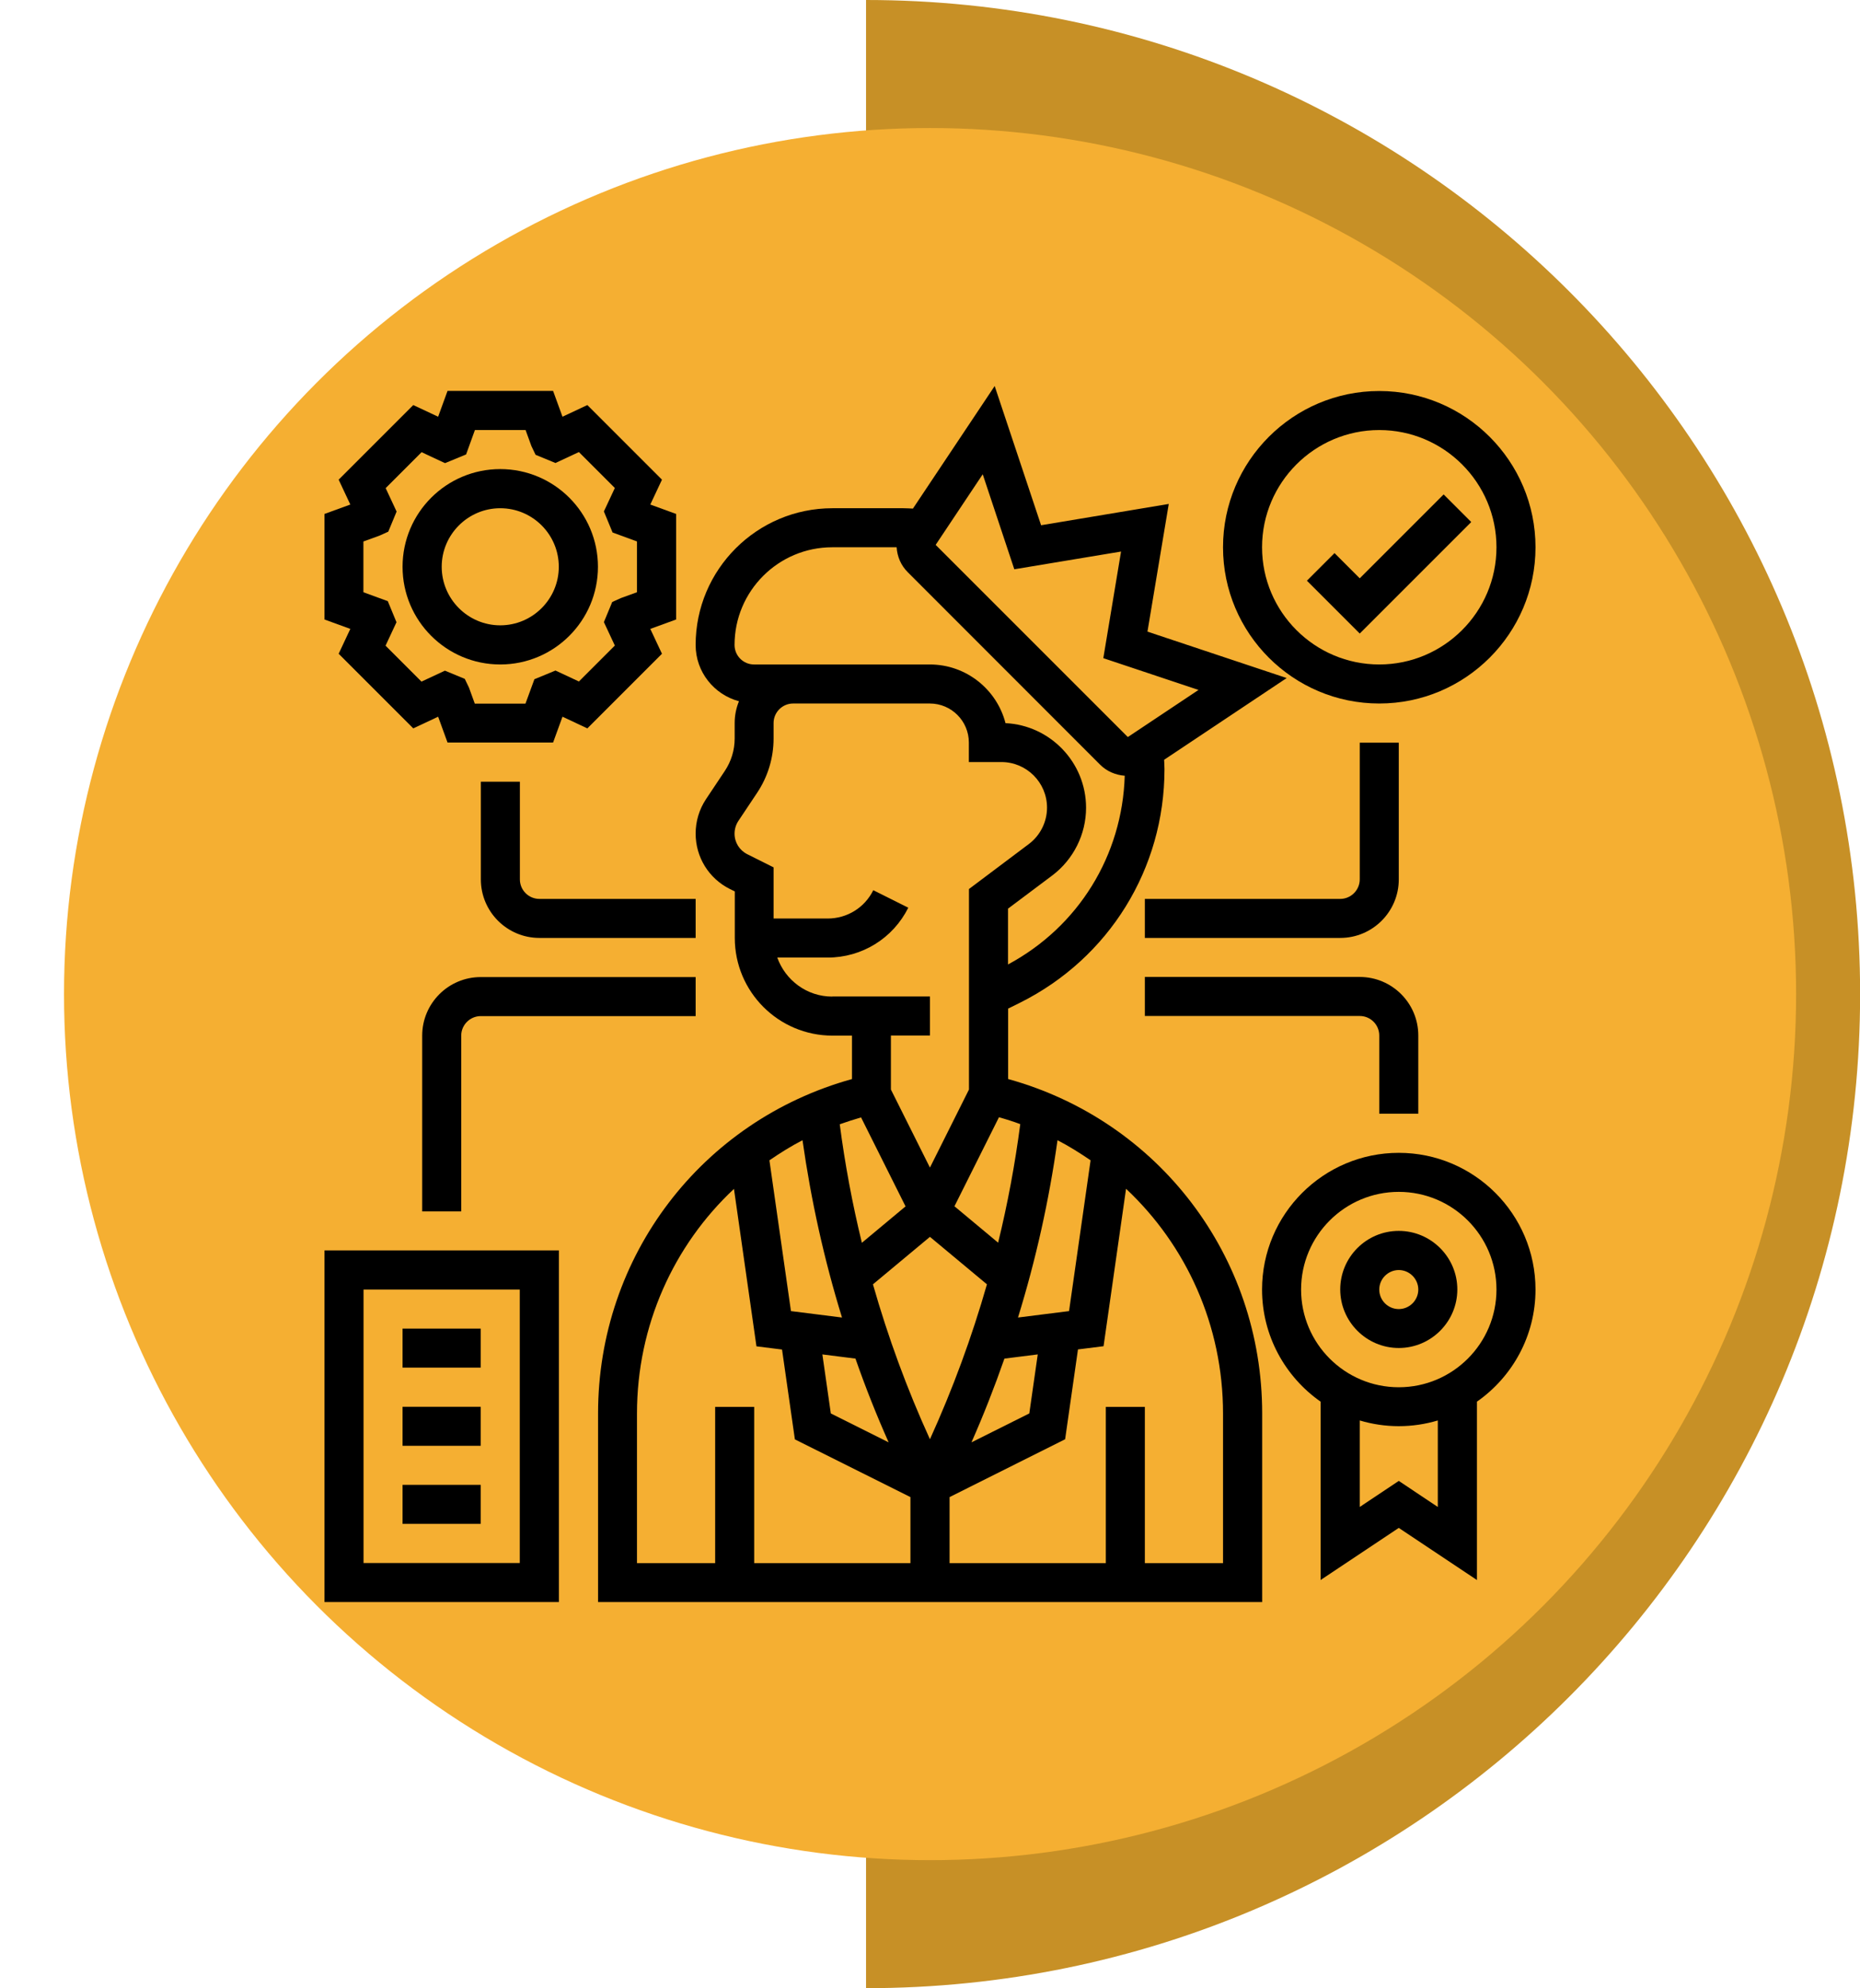 <?xml version="1.0" encoding="UTF-8"?>
<svg id="Layer_1" data-name="Layer 1" xmlns="http://www.w3.org/2000/svg" viewBox="0 0 156.31 167.07">
  <path d="m72.78,0c46.14,0,83.54,37.4,83.54,83.54s-37.4,83.54-83.54,83.54V0Z" style="fill: #c79026; stroke-width: 0px;"/>
  <circle cx="78.16" cy="83.54" r="72.78" style="fill: #f5af32; stroke-width: 0px;"/>
  <g>
    <path d="m84.72,90.68v-5.92l1.01-.5c7.48-3.74,12.13-11.26,12.13-19.62,0-.27-.02-.53-.03-.79l10.3-6.87-11.7-3.9,1.79-10.73-10.73,1.79-3.9-11.7-6.87,10.3c-.26-.01-.52-.03-.79-.03h-5.98c-6.33,0-11.49,5.15-11.49,11.49,0,2.27,1.55,4.17,3.64,4.73-.23.57-.36,1.18-.36,1.83v1.3c0,.98-.29,1.92-.83,2.73l-1.58,2.37c-.57.86-.87,1.86-.87,2.89,0,1.98,1.1,3.77,2.88,4.66l.41.2v3.91c0,4.53,3.68,8.21,8.21,8.21h1.64v3.65c-12.63,3.5-21.34,14.88-21.34,28.1v15.85h55.81v-15.85c0-13.22-8.71-24.6-21.34-28.1h0Zm-6.57,13.26l4.79,3.99c-1.27,4.44-2.87,8.79-4.79,13.02-1.93-4.23-3.52-8.57-4.79-13.02l4.79-3.99Zm-7.39,6.78l-4.29-.54-1.81-12.67c.89-.61,1.81-1.19,2.78-1.69.72,5.06,1.82,10.04,3.32,14.9h0Zm1.13,3.45c.83,2.38,1.76,4.73,2.79,7.04l-4.86-2.43-.71-4.96,2.78.35Zm12.53,0l2.79-.35-.71,4.96-4.86,2.43c1.02-2.31,1.94-4.66,2.77-7.04Zm5.42-3.99l-4.29.54c1.5-4.86,2.61-9.83,3.32-14.9.97.5,1.89,1.08,2.78,1.69l-1.81,12.67Zm-4.1-15.71c-.44,3.36-1.06,6.69-1.86,9.96l-3.67-3.06,3.74-7.48c.61.17,1.21.36,1.8.58Zm-3.16-54.63l2.66,8,8.97-1.49-1.49,8.96,8,2.67-5.94,3.96-16.15-16.15,3.96-5.94Zm-12.64,6.15h5.41c.05.78.36,1.53.95,2.11l16.15,16.16c.57.57,1.31.87,2.07.93-.2,6.71-3.9,12.69-9.81,15.86v-4.69l3.72-2.79c1.78-1.34,2.84-3.46,2.84-5.69,0-3.81-3.01-6.93-6.77-7.11-.73-2.83-3.3-4.93-6.36-4.93h-14.77c-.91,0-1.64-.74-1.64-1.64,0-4.53,3.68-8.21,8.21-8.21h0Zm0,37.76c-2.14,0-3.94-1.38-4.62-3.28h4.23c2.89,0,5.49-1.61,6.78-4.19l-2.94-1.47c-.73,1.47-2.2,2.38-3.84,2.38h-4.54v-4.3l-2.22-1.11c-.65-.33-1.06-.99-1.06-1.72,0-.38.11-.75.32-1.07l1.58-2.37c.9-1.35,1.38-2.93,1.38-4.56v-1.3c0-.9.74-1.64,1.64-1.64h11.49c1.81,0,3.28,1.47,3.28,3.28v1.64h2.74c2.11,0,3.83,1.72,3.83,3.83,0,1.2-.57,2.34-1.53,3.06l-5.03,3.78v16.85l-3.28,6.56-3.28-6.56v-4.54h3.28v-3.28h-8.21Zm2.42,10.15l3.74,7.48-3.67,3.06c-.8-3.27-1.42-6.6-1.86-9.96.59-.21,1.19-.4,1.8-.58Zm-18.83,24.89c0-7.39,3.08-14.13,8.15-18.88l1.89,13.23,2.15.27,1.08,7.55,9.71,4.85v5.55h-13.13v-13.13h-3.28v13.13h-6.57v-12.57Zm49.25,12.57h-6.57v-13.13h-3.28v13.13h-13.13v-5.55l9.71-4.86,1.08-7.55,2.15-.27,1.89-13.23c5.07,4.76,8.15,11.49,8.15,18.88v12.57Z" style="stroke-width: 0px;"/>
    <path d="m27.27,134.63h19.7v-29.55h-19.7v29.55Zm3.28-26.26h13.13v22.98h-13.13v-22.98Z" style="stroke-width: 0px;"/>
    <path d="m115.91,59.12c7.24,0,13.13-5.89,13.13-13.13s-5.89-13.13-13.13-13.13-13.13,5.89-13.13,13.13,5.89,13.13,13.13,13.13Zm0-22.98c5.43,0,9.85,4.42,9.85,9.85s-4.42,9.85-9.85,9.85-9.85-4.42-9.85-9.85,4.42-9.85,9.85-9.85Z" style="stroke-width: 0px;"/>
    <path d="m123.64,43.87l-2.32-2.32-7.05,7.05-2.12-2.12-2.32,2.32,4.44,4.44,9.37-9.37Z" style="stroke-width: 0px;"/>
    <path d="m28.46,54.94l6.27,6.27,2.09-.98.79,2.17h8.87l.79-2.17,2.09.98,6.27-6.27-.98-2.09,2.17-.79v-8.87l-2.17-.79.98-2.09-6.27-6.27-2.09.98-.79-2.17h-8.87l-.79,2.17-2.09-.98-6.27,6.27.98,2.09-2.17.79v8.87l2.17.79-.98,2.09Zm2.09-9.44l1.35-.49.73-.33.7-1.69-.92-1.97,3.02-3.02,1.97.92,1.77-.73.74-2.05h4.26l.49,1.35.35.73,1.67.69,1.97-.92,3.02,3.02-.92,1.97.73,1.77,2.05.75v4.27l-1.35.49-.73.33-.7,1.69.92,1.97-3.02,3.02-1.97-.92-1.77.73-.75,2.05h-4.26l-.49-1.35-.35-.73-1.67-.69-1.97.92-3.02-3.02.92-1.97-.73-1.77-2.05-.75v-4.26Z" style="stroke-width: 0px;"/>
    <path d="m42.04,55.84c4.53,0,8.21-3.68,8.21-8.21s-3.68-8.21-8.21-8.21-8.21,3.68-8.21,8.21,3.68,8.21,8.21,8.21Zm0-13.13c2.72,0,4.92,2.21,4.92,4.92s-2.21,4.92-4.92,4.92-4.92-2.21-4.92-4.92,2.21-4.92,4.92-4.92Z" style="stroke-width: 0px;"/>
    <path d="m117.55,103.44c-2.72,0-4.92,2.21-4.92,4.92s2.21,4.92,4.92,4.92,4.92-2.21,4.92-4.92-2.21-4.92-4.92-4.92Zm0,6.57c-.91,0-1.64-.74-1.64-1.64s.74-1.64,1.64-1.64,1.64.74,1.64,1.64-.74,1.64-1.64,1.64Z" style="stroke-width: 0px;"/>
    <path d="m117.55,96.88c-6.33,0-11.49,5.15-11.49,11.49,0,3.89,1.95,7.34,4.92,9.42v14.99l6.57-4.38,6.57,4.38v-14.99c2.97-2.08,4.92-5.52,4.92-9.42,0-6.34-5.16-11.49-11.49-11.49Zm3.28,29.76l-3.28-2.19-3.28,2.19v-7.27c1.04.31,2.14.48,3.28.48s2.24-.17,3.28-.48v7.27Zm-3.28-10.06c-4.53,0-8.21-3.68-8.21-8.21s3.68-8.21,8.21-8.21,8.21,3.68,8.21,8.21-3.68,8.21-8.21,8.21Z" style="stroke-width: 0px;"/>
    <path d="m119.19,93.59v-6.57c0-2.72-2.21-4.92-4.92-4.92h-18.06v3.28h18.06c.91,0,1.64.74,1.64,1.64v6.57h3.28Z" style="stroke-width: 0px;"/>
    <path d="m117.55,73.9v-11.49h-3.28v11.49c0,.9-.74,1.64-1.64,1.64h-16.42v3.28h16.42c2.72,0,4.92-2.21,4.92-4.92Z" style="stroke-width: 0px;"/>
    <path d="m35.48,87.03v14.77h3.28v-14.77c0-.9.74-1.64,1.64-1.64h18.06v-3.28h-18.06c-2.72,0-4.92,2.21-4.92,4.92Z" style="stroke-width: 0px;"/>
    <path d="m58.46,75.54h-13.13c-.91,0-1.64-.74-1.64-1.64v-8.21h-3.28v8.21c0,2.72,2.21,4.92,4.92,4.92h13.13v-3.28Z" style="stroke-width: 0px;"/>
    <path d="m33.83,111.65h6.57v3.28h-6.57v-3.28Z" style="stroke-width: 0px;"/>
    <path d="m33.83,118.22h6.57v3.28h-6.57v-3.28Z" style="stroke-width: 0px;"/>
    <path d="m33.83,124.78h6.57v3.28h-6.57v-3.28Z" style="stroke-width: 0px;"/>
  </g>
</svg>